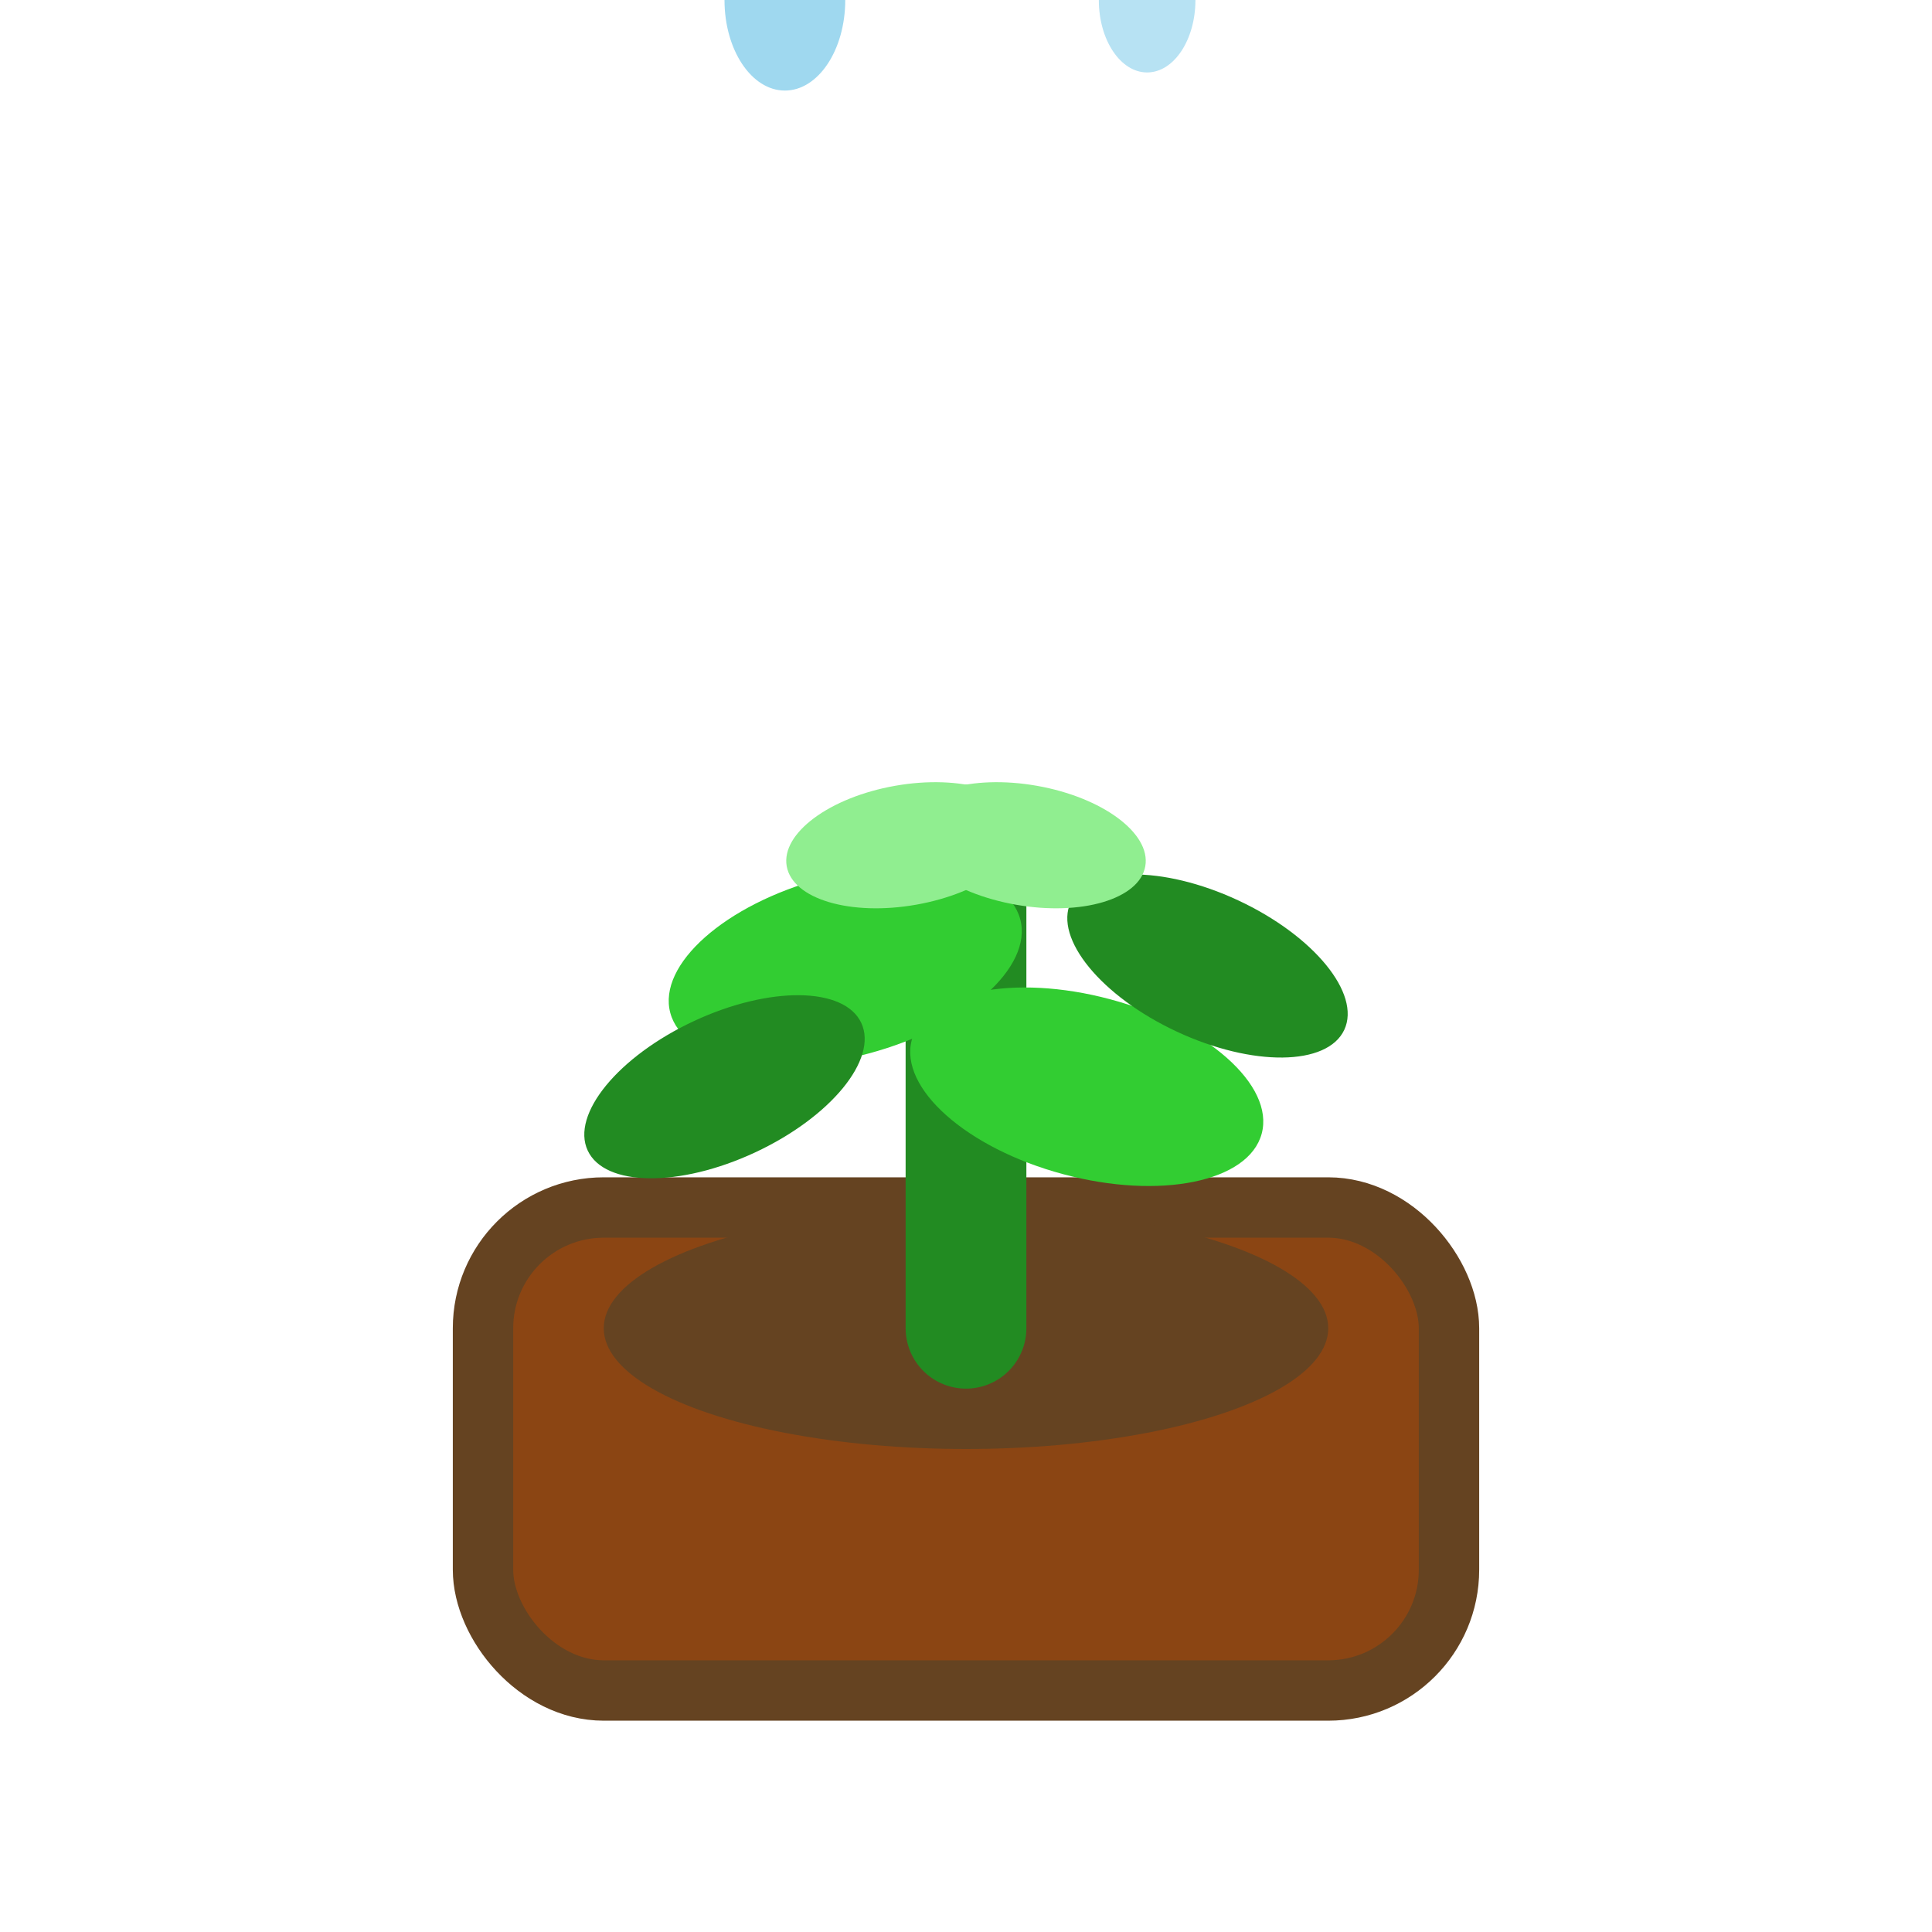 <svg xmlns="http://www.w3.org/2000/svg" viewBox="0 0 32 32" width="32" height="32">
  <!-- Plant pot -->
  <rect x="8" y="20" width="16" height="8" rx="2" fill="#8B4513" stroke="#654321" stroke-width="1"/>
  
  <!-- Soil -->
  <ellipse cx="16" cy="22" rx="6" ry="2" fill="#654321"/>
  
  <!-- Plant stem -->
  <path d="M16 22 Q16 18 16 14" stroke="#228B22" stroke-width="2" fill="none" stroke-linecap="round"/>
  
  <!-- Leaves -->
  <ellipse cx="14" cy="16" rx="3" ry="1.5" fill="#32CD32" transform="rotate(-15 14 16)"/>
  <ellipse cx="18" cy="18" rx="3" ry="1.5" fill="#32CD32" transform="rotate(15 18 18)"/>
  <ellipse cx="12" cy="18" rx="2.5" ry="1.2" fill="#228B22" transform="rotate(-25 12 18)"/>
  <ellipse cx="20" cy="16" rx="2.5" ry="1.2" fill="#228B22" transform="rotate(25 20 16)"/>
  
  <!-- Small leaves -->
  <ellipse cx="15" cy="14" rx="2" ry="1" fill="#90EE90" transform="rotate(-10 15 14)"/>
  <ellipse cx="17" cy="14" rx="2" ry="1" fill="#90EE90" transform="rotate(10 17 14)"/>
  
  <!-- Water drops -->
  <ellipse cx="13" y="12" rx="1" ry="1.5" fill="#87CEEB" opacity="0.8"/>
  <ellipse cx="19" y="11" rx="0.8" ry="1.2" fill="#87CEEB" opacity="0.6"/>
</svg>
